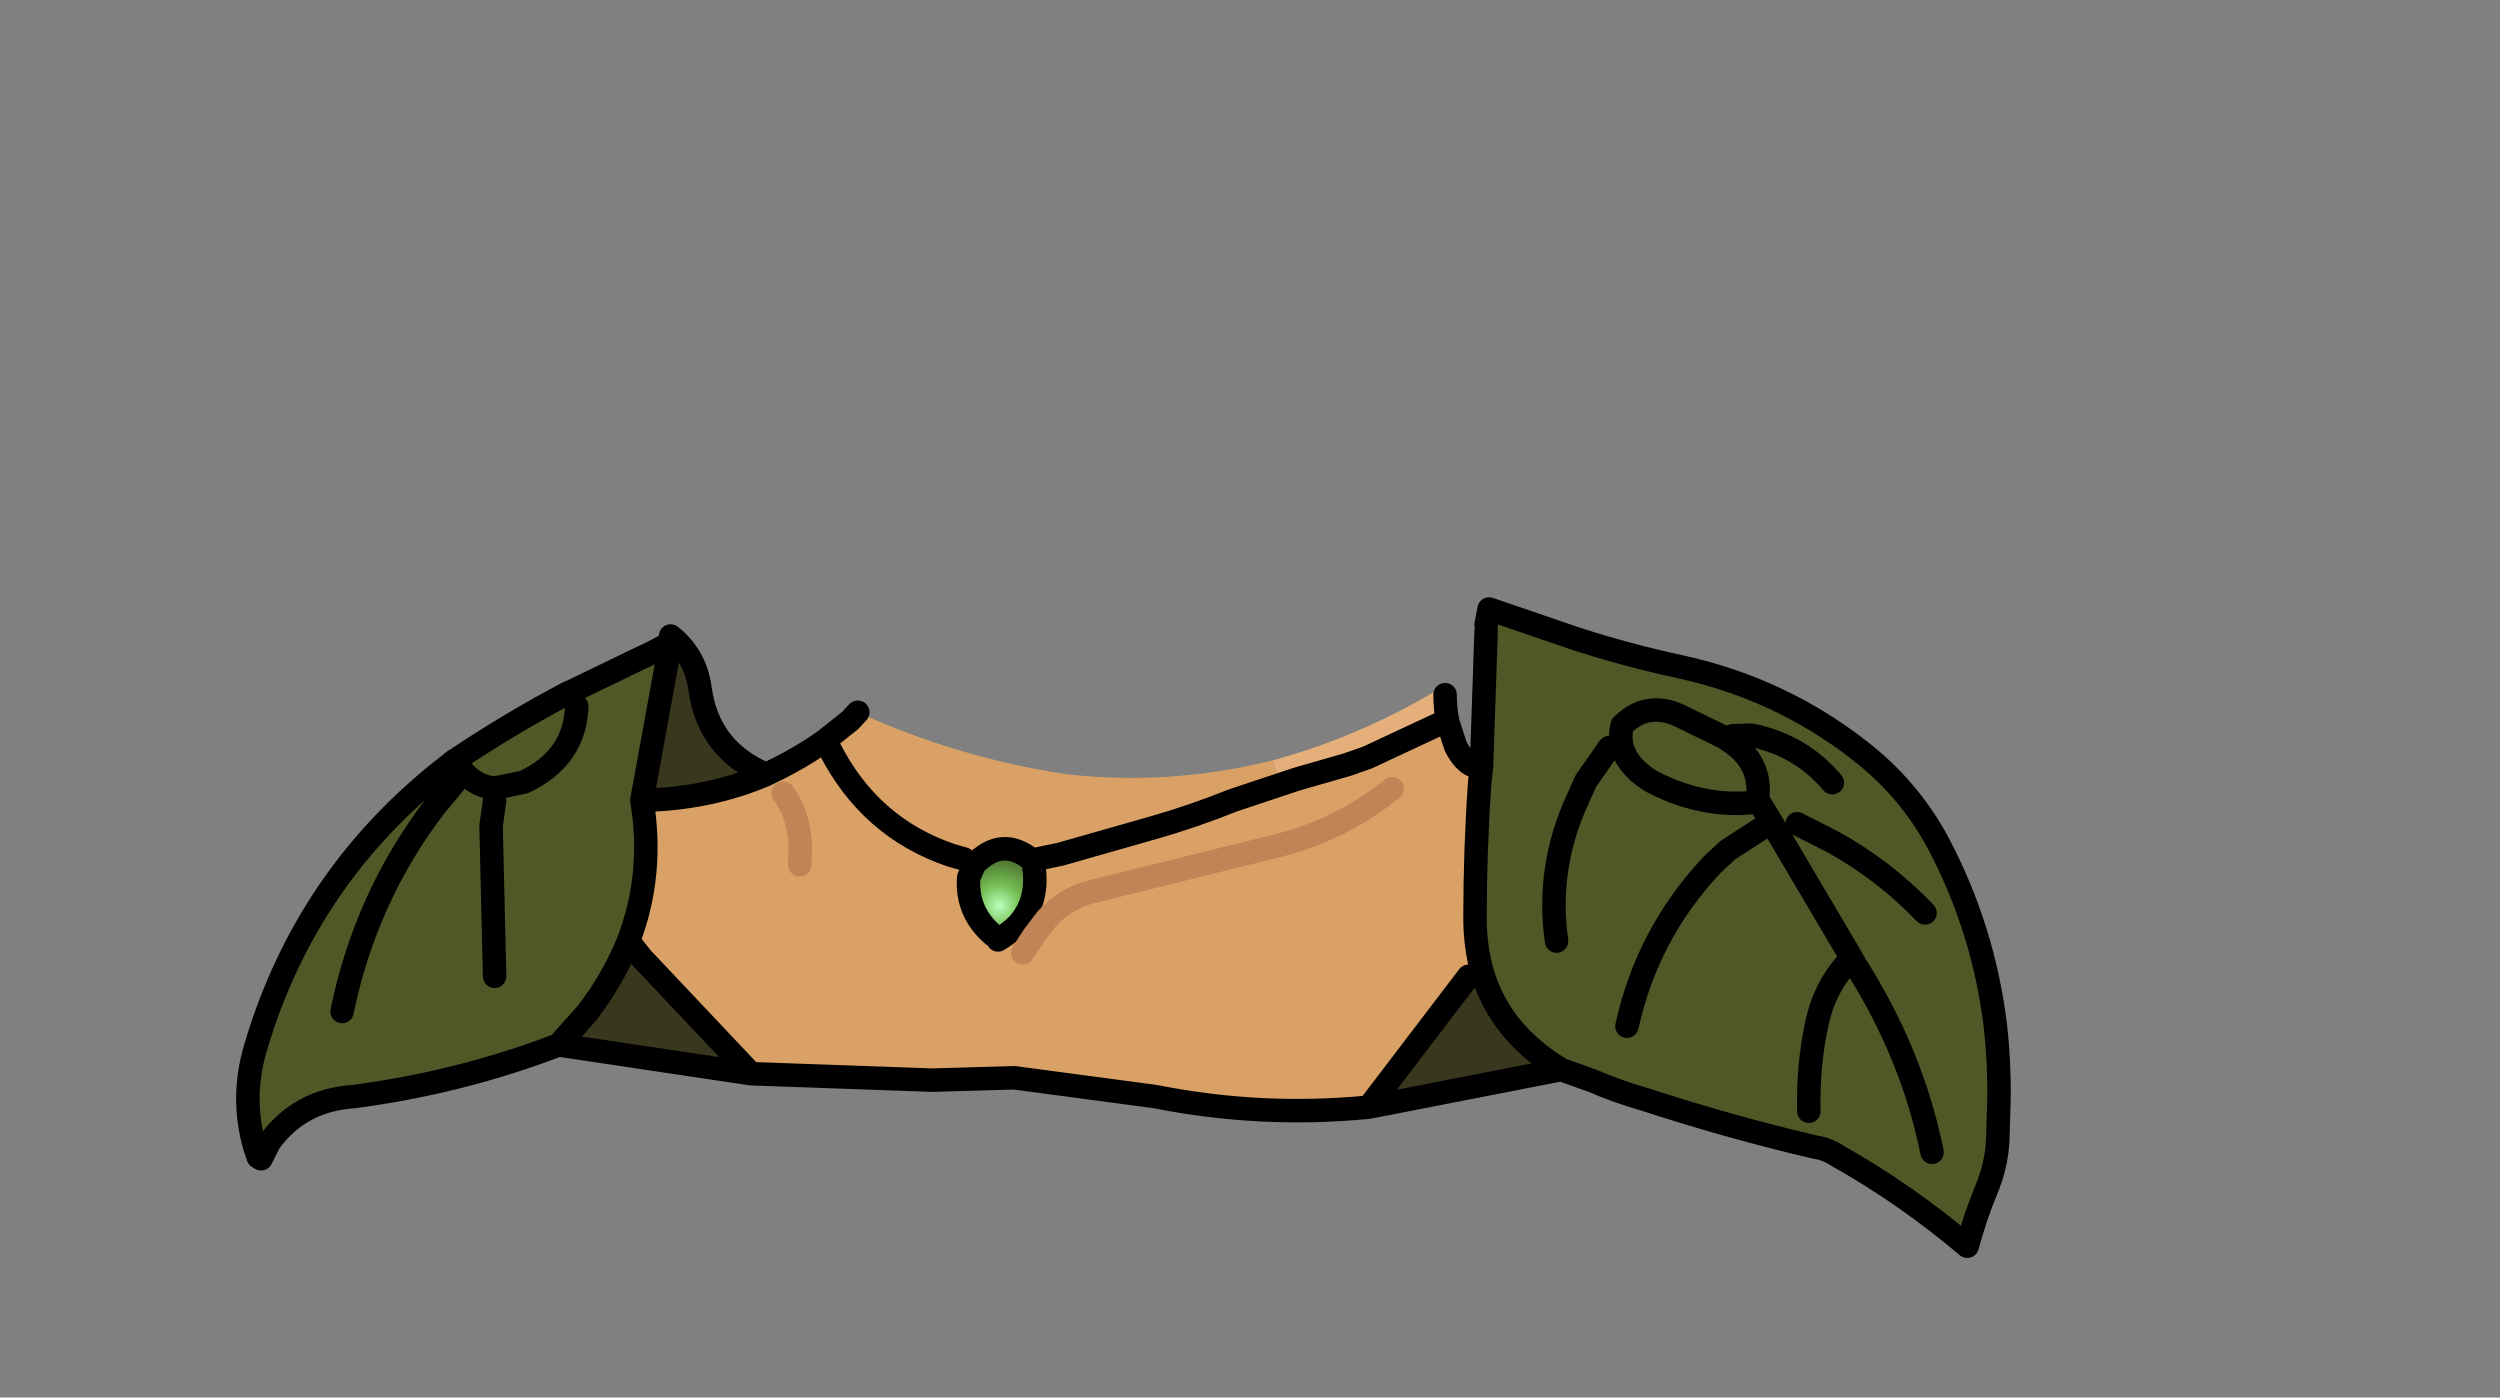 <?xml version="1.0" encoding="UTF-8" standalone="no"?>
<svg xmlns:xlink="http://www.w3.org/1999/xlink" xmlns="http://www.w3.org/2000/svg" height="119.1px" width="213.05px">
  <rect width="100%" height="100%" fill="#808080" stroke="none"/>
  <g transform="matrix(1.0, 0.0, 0.0, 1.0, 94.65, 81.2)">
    <g data-characterId="895" height="55.3" transform="matrix(1.0, 0.0, 0.0, 1.0, -74.05, -29.8)" width="150.25" xlink:href="#shape0">
      <g id="shape0" transform="matrix(1.0, 0.0, 0.0, 1.0, 74.05, 29.8)">
        <path d="M13.8 -16.4 Q21.3 -18.45 28.0 -22.5 L28.5 -22.0 Q28.5 -20.7 28.75 -19.6 L28.0 -19.5 21.9 -16.65 20.2 -16.05 15.85 -14.8 14.5 -14.35 13.8 -16.4" fill="#e4af7a" fill-rule="evenodd" stroke="none"/>
        <path d="M-6.7 -7.9 L-6.55 -7.4 Q-6.1 -4.4 -7.9 -2.4 -8.6 -1.7 -9.6 -1.1 L-10.0 -1.5 Q-12.3 -3.45 -12.1 -6.4 L-11.65 -7.45 -11.6 -7.55 Q-9.25 -10.0 -6.7 -7.9" fill="url(#gradient0)" fill-rule="evenodd" stroke="none"/>
        <path d="M32.0 -28.0 L32.25 -29.3 39.7 -26.75 Q44.05 -25.35 48.45 -24.4 57.0 -22.55 63.75 -17.3 68.05 -14.0 70.55 -9.3 74.4 -2.0 75.4 6.25 75.75 9.35 75.7 12.5 L75.6 15.95 Q75.5 18.1 74.6 20.25 73.65 22.55 73.0 25.0 67.8 20.6 61.95 17.3 61.05 16.7 60.0 16.55 52.75 14.85 45.55 12.5 43.25 11.85 41.05 10.9 L38.4 9.95 Q33.15 6.8 31.65 1.6 31.05 -0.55 31.05 -3.0 31.05 -8.75 31.45 -14.5 L31.6 -15.8 32.0 -27.5 32.0 -28.0 M-47.05 7.85 Q-55.4 11.05 -64.5 12.25 -69.1 12.55 -71.7 16.15 L-72.95 16.5 Q-74.15 12.3 -72.85 8.0 -68.5 -6.65 -56.4 -16.0 L-55.5 -15.0 -55.05 -15.3 Q-53.9 -14.1 -52.4 -14.05 L-50.0 -14.55 Q-45.65 -16.6 -45.5 -21.0 -45.65 -16.6 -50.0 -14.55 L-52.4 -14.05 Q-53.9 -14.1 -55.05 -15.3 L-55.8 -16.45 Q-51.1 -19.6 -46.15 -22.2 L-45.5 -21.0 -46.1 -22.2 -40.1 -25.1 Q-38.75 -25.7 -37.5 -26.45 L-39.95 -13.0 Q-38.9 -6.7 -41.1 -1.0 -42.35 2.15 -44.6 5.1 L-47.05 7.85 M42.5 -17.5 L40.5 -14.65 39.85 -13.2 Q37.1 -7.3 38.0 -1.0 37.1 -7.3 39.85 -13.2 L40.5 -14.65 42.5 -17.5 M55.15 -13.25 Q55.45 -16.15 52.95 -17.9 L52.75 -18.05 52.2 -18.4 48.4 -20.25 Q45.7 -21.45 43.6 -19.4 43.35 -18.4 43.6 -17.5 43.85 -16.6 44.6 -15.8 45.35 -15.0 46.3 -14.5 50.65 -12.3 55.05 -12.85 50.65 -12.3 46.3 -14.5 45.35 -15.0 44.6 -15.8 43.85 -16.6 43.6 -17.5 43.35 -18.4 43.6 -19.4 45.7 -21.45 48.4 -20.25 L52.2 -18.4 52.75 -18.05 52.95 -17.9 Q55.45 -16.15 55.15 -13.25 L55.05 -12.85 55.2 -12.95 55.15 -13.05 55.15 -13.25 M63.15 0.45 L56.3 -11.15 55.2 -12.95 56.3 -11.15 63.15 0.45 62.95 0.65 63.45 1.0 63.15 0.45 M70.0 17.0 Q68.3 8.6 63.45 1.0 68.3 8.6 70.0 17.0 M58.5 -11.0 L61.55 -9.45 Q65.9 -7.05 69.4 -3.4 65.9 -7.05 61.55 -9.45 L58.5 -11.0 M44.0 6.25 Q45.75 -1.7 51.35 -7.6 L52.6 -8.75 56.3 -11.15 52.6 -8.75 51.35 -7.6 Q45.75 -1.7 44.0 6.25 M53.0 -18.5 L54.6 -18.55 Q58.8 -17.7 61.5 -14.5 58.8 -17.7 54.6 -18.55 L53.0 -18.5 M59.5 13.5 Q59.4 9.6 60.2 5.95 60.85 2.9 62.95 0.65 60.85 2.9 60.2 5.95 59.4 9.6 59.5 13.5 M-52.5 -13.0 L-52.8 -10.8 -52.5 2.0 -52.8 -10.8 -52.5 -13.0 M-65.5 5.0 Q-63.5 -4.7 -57.65 -12.4 L-55.5 -15.0 -57.65 -12.4 Q-63.5 -4.7 -65.5 5.0" fill="#525728" fill-rule="evenodd" stroke="none"/>
        <path d="M31.65 1.6 Q33.15 6.8 38.4 9.95 L22.0 13.15 30.5 2.0 31.65 1.6 M-30.65 10.3 L-47.05 7.85 -44.6 5.1 Q-42.35 2.15 -41.1 -1.0 L-39.95 0.45 -30.65 10.3 M-37.2 -26.75 Q-35.35 -25.1 -35.0 -22.55 -34.3 -17.3 -29.35 -15.2 -34.25 -13.1 -39.95 -13.0 L-37.5 -26.45 -37.2 -26.75" fill="#3a371f" fill-rule="evenodd" stroke="none"/>
        <path d="M31.6 -15.8 L31.45 -14.5 Q31.05 -8.75 31.05 -3.0 31.05 -0.55 31.65 1.6 L30.5 2.0 22.0 13.15 Q12.85 14.05 3.8 12.25 L-8.2 10.65 -15.2 10.85 -30.65 10.3 -39.95 0.45 -41.1 -1.0 Q-38.9 -6.7 -39.95 -13.0 -34.25 -13.1 -29.35 -15.2 L-28.85 -15.45 Q-26.55 -16.55 -24.4 -18.05 L-22.2 -19.8 -21.55 -20.5 Q-12.85 -16.55 -3.6 -15.2 5.2 -14.25 13.8 -16.4 L14.5 -14.35 15.85 -14.8 20.2 -16.05 21.9 -16.65 28.0 -19.5 28.75 -19.6 29.4 -17.6 Q30.3 -15.8 31.6 -15.8 M-6.7 -7.9 L-4.3 -8.4 3.6 -10.65 Q6.95 -11.6 10.45 -13.0 L14.5 -14.35 10.45 -13.0 Q6.95 -11.6 3.6 -10.65 L-4.3 -8.4 -6.7 -7.9 Q-9.25 -10.0 -11.6 -7.55 L-11.65 -7.45 -12.1 -6.4 Q-12.3 -3.45 -10.0 -1.5 L-9.6 -1.1 Q-8.6 -1.7 -7.9 -2.4 -6.1 -4.4 -6.55 -7.4 L-6.7 -7.9 M-7.5 0.0 L-6.55 -1.45 -5.45 -2.9 Q-3.85 -4.65 -1.65 -5.2 L14.1 -9.1 Q19.6 -10.45 24.0 -14.0 19.6 -10.45 14.1 -9.1 L-1.65 -5.2 Q-3.85 -4.65 -5.45 -2.9 L-6.55 -1.45 -7.5 0.0 M-26.5 -7.5 L-26.45 -9.15 Q-26.55 -11.75 -27.9 -13.6 -26.55 -11.75 -26.45 -9.15 L-26.5 -7.5 M-12.5 -8.0 L-13.55 -8.3 Q-20.55 -10.65 -24.0 -17.5 -20.55 -10.65 -13.55 -8.3 L-12.5 -8.0" fill="#d9a166" fill-rule="evenodd" stroke="none"/>
        <path d="M38.4 9.95 L41.05 10.9 Q43.25 11.85 45.55 12.5 52.75 14.85 60.0 16.55 61.05 16.7 61.95 17.3 67.8 20.6 73.0 25.0 73.65 22.55 74.6 20.25 75.5 18.1 75.6 15.95 L75.7 12.5 Q75.75 9.35 75.4 6.25 74.4 -2.0 70.55 -9.3 68.05 -14.0 63.75 -17.3 57.0 -22.55 48.45 -24.4 44.05 -25.35 39.7 -26.75 L32.25 -29.3 32.0 -28.0 M32.0 -27.5 L31.6 -15.8 31.45 -14.5 Q31.05 -8.75 31.05 -3.0 31.05 -0.55 31.65 1.6 33.15 6.8 38.4 9.95 L22.0 13.15 Q12.85 14.05 3.8 12.25 L-8.2 10.65 -15.2 10.85 -30.65 10.3 -47.05 7.85 Q-55.4 11.05 -64.5 12.25 -69.1 12.55 -71.7 16.15 L-72.4 17.55 -72.65 17.4 -72.95 16.5 Q-74.15 12.3 -72.85 8.0 -68.5 -6.65 -56.4 -16.0 L-55.9 -16.4 -55.8 -16.45 Q-51.1 -19.6 -46.15 -22.2 L-46.1 -22.2 -40.1 -25.1 Q-38.75 -25.7 -37.5 -26.45 L-37.5 -27.0 -37.2 -26.75 Q-35.35 -25.1 -35.0 -22.55 -34.3 -17.3 -29.35 -15.2 L-28.85 -15.45 Q-26.55 -16.55 -24.4 -18.05 L-22.2 -19.8 -21.55 -20.5 M28.5 -22.0 Q28.5 -20.7 28.75 -19.6 L29.4 -17.6 Q30.3 -15.8 31.6 -15.8 M14.5 -14.35 L10.45 -13.0 Q6.95 -11.6 3.6 -10.65 L-4.3 -8.4 -6.7 -7.9 -6.55 -7.4 Q-6.1 -4.4 -7.9 -2.4 -8.6 -1.7 -9.6 -1.1 M-10.0 -1.5 Q-12.3 -3.45 -12.1 -6.4 L-11.65 -7.45 -11.6 -7.55 Q-9.25 -10.0 -6.7 -7.9 M14.5 -14.35 L15.85 -14.8 20.2 -16.05 21.9 -16.65 28.0 -19.5 M38.0 -1.0 Q37.1 -7.3 39.85 -13.2 L40.5 -14.65 42.5 -17.5 M55.05 -12.85 Q50.65 -12.3 46.3 -14.5 45.35 -15.0 44.6 -15.8 43.85 -16.6 43.6 -17.5 43.35 -18.4 43.6 -19.4 45.7 -21.45 48.4 -20.25 L52.2 -18.4 52.75 -18.05 52.95 -17.9 Q55.45 -16.15 55.15 -13.25 L55.15 -13.05 55.2 -12.95 56.3 -11.15 63.15 0.45 63.45 1.0 Q68.3 8.6 70.0 17.0 M55.05 -12.85 L55.15 -13.05 M61.5 -14.5 Q58.8 -17.7 54.6 -18.55 L53.0 -18.5 M56.3 -11.15 L52.6 -8.75 51.35 -7.6 Q45.75 -1.7 44.0 6.25 M69.4 -3.4 Q65.9 -7.05 61.55 -9.45 L58.5 -11.0 M62.95 0.65 L63.15 0.45 M62.95 0.65 Q60.85 2.9 60.2 5.95 59.4 9.6 59.5 13.5 M30.5 2.0 L22.0 13.15 M-55.05 -15.3 Q-53.9 -14.1 -52.4 -14.05 L-50.0 -14.55 Q-45.65 -16.6 -45.5 -21.0 M-55.05 -15.3 L-55.9 -16.4 M-55.5 -15.0 L-57.65 -12.4 Q-63.5 -4.7 -65.5 5.0 M-52.5 2.0 L-52.8 -10.8 -52.5 -13.0 M-39.95 -13.0 Q-34.25 -13.1 -29.35 -15.2 M-24.0 -17.5 Q-20.55 -10.65 -13.55 -8.3 L-12.5 -8.0 M-37.5 -26.45 L-39.95 -13.0 Q-38.9 -6.7 -41.1 -1.0 L-39.95 0.45 -30.65 10.3 M-41.1 -1.0 Q-42.35 2.15 -44.6 5.1 L-47.05 7.85" fill="none" stroke="#000000" stroke-linecap="round" stroke-linejoin="round" stroke-width="2.0"/>
        <path d="M24.0 -14.0 Q19.6 -10.45 14.1 -9.1 L-1.65 -5.2 Q-3.85 -4.65 -5.45 -2.9 L-6.55 -1.45 -7.5 0.0 M-27.9 -13.6 Q-26.55 -11.75 -26.45 -9.15 L-26.5 -7.5" fill="none" stroke="#c08456" stroke-linecap="round" stroke-linejoin="round" stroke-width="2.0"/>
      </g>
    </g>
  </g>
  <defs>
    <radialGradient cx="0" cy="0" gradientTransform="matrix(0.006, 0.0, 0.0, 0.006, -9.5, -4.0)" gradientUnits="userSpaceOnUse" id="gradient0" r="819.2" spreadMethod="pad">
      <stop offset="0.0" stop-color="#bbffbb"/>
      <stop offset="0.361" stop-color="#76c056"/>
      <stop offset="1.0" stop-color="#3e5320"/>
    </radialGradient>
  </defs>
</svg>

